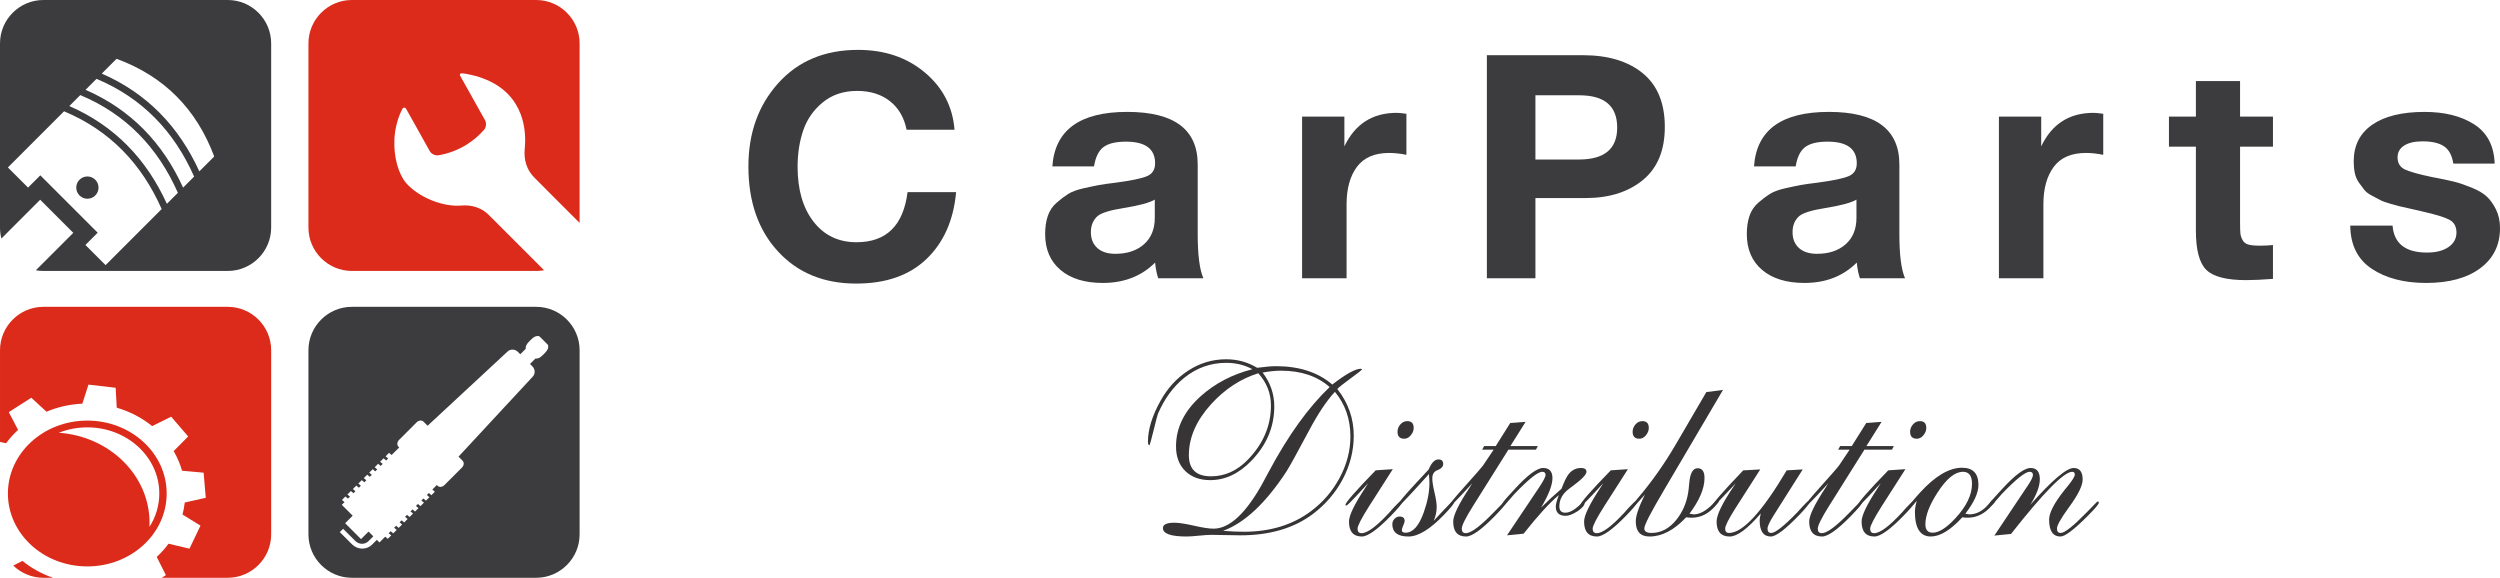 <?xml version="1.0" encoding="UTF-8"?>
<!DOCTYPE svg PUBLIC "-//W3C//DTD SVG 1.1//EN" "http://www.w3.org/Graphics/SVG/1.1/DTD/svg11.dtd">
<!-- Creator: CorelDRAW 2019 (64-Bit) -->
<svg xmlns="http://www.w3.org/2000/svg" xml:space="preserve" width="230.673mm" height="53.311mm" version="1.1" style="shape-rendering:geometricPrecision; text-rendering:geometricPrecision; image-rendering:optimizeQuality; fill-rule:evenodd; clip-rule:evenodd"
viewBox="0 0 23053.07 5327.77"
 xmlns:xlink="http://www.w3.org/1999/xlink">
 <defs>
  <style type="text/css">
   <![CDATA[
    .fil2 {fill:#3C3C3E}
    .fil1 {fill:#3C3C3E}
    .fil3 {fill:#DC2B1B}
    .fil4 {fill:#373435;fill-rule:nonzero}
    .fil0 {fill:#3C3C3E;fill-rule:nonzero}
   ]]>
  </style>
 </defs>
 <g id="Слой_x0020_1">
  <g id="_2427725651680">
   <path class="fil0" d="M8816.49 1771.34c-23.12,258.06 -113.63,463.16 -271.54,615.31 -157.92,152.14 -374.58,228.21 -649.98,228.21 -298.51,0 -538.76,-98.7 -720.74,-296.1 -181.99,-197.4 -272.99,-458.84 -272.99,-784.31 0,-308.13 91.96,-564.27 275.88,-768.4 183.92,-204.14 428.98,-306.21 735.2,-306.21 244.58,0 449.68,69.33 615.3,207.99 165.63,138.66 257.1,314.88 274.44,528.64l-441.99 0c-23.11,-113.63 -74.62,-201.74 -154.54,-264.33 -79.93,-62.58 -180.55,-93.88 -301.88,-93.88 -125.17,0 -230.62,35.15 -316.31,105.44 -85.7,70.29 -145.88,156.47 -180.55,258.54 -34.67,102.07 -52,213.77 -52,335.09 0,211.85 49.11,380.84 147.33,506.99 98.22,126.14 230.14,189.21 395.76,189.21 275.4,0 432.35,-154.07 470.87,-462.2l447.76 0z"/>
   <path id="1" class="fil0" d="M11096.31 2565.75l-415.98 0c-13.47,-38.52 -23.11,-86.67 -28.88,-144.44 -125.18,125.18 -285.99,187.77 -482.42,187.77 -165.63,0 -295.62,-39.97 -389.99,-119.89 -94.36,-79.92 -141.54,-190.17 -141.54,-330.77 0,-63.55 8.18,-119.4 24.55,-167.55 16.37,-48.15 43.32,-88.59 80.88,-121.32 37.56,-32.74 73.18,-59.7 106.88,-80.89 33.7,-21.19 80.41,-38.52 140.1,-52 59.7,-13.48 107.85,-23.59 144.44,-30.33 36.59,-6.74 87.63,-13.96 153.11,-21.67 144.44,-19.26 241.21,-39.48 290.32,-60.66 49.11,-21.19 73.66,-60.66 73.66,-118.44 0,-132.89 -89.55,-199.33 -268.65,-199.33 -94.37,0 -163.7,16.85 -207.99,50.55 -44.29,33.71 -73.18,92.92 -86.67,177.66l-384.2 0c23.11,-335.09 253.24,-502.64 690.41,-502.64 433.31,0 649.97,161.77 649.97,485.31l0 644.19c0,188.73 17.34,323.54 52,404.43zm-447.75 -725.08c-48.15,28.89 -144.44,54.89 -288.88,78 -121.32,19.26 -200.29,43.33 -236.87,72.22 -42.37,36.59 -63.55,86.67 -63.55,150.22 0,61.62 19.74,110.25 59.21,145.88 39.49,35.63 94.85,53.45 166.11,53.45 109.77,0 197.88,-29.37 264.32,-88.11 66.45,-58.74 99.67,-140.11 99.67,-244.11l0 -167.55z"/>
   <path id="2" class="fil0" d="M12968.82 1049.15l0 378.43c-57.77,-11.55 -110.73,-17.33 -158.88,-17.33 -134.81,0 -233.99,42.85 -297.54,128.55 -63.56,85.7 -95.33,200.77 -95.33,345.21l0 681.75 -410.21 0 0 -1490.6 389.99 0 0 274.43c98.21,-206.06 259.02,-309.1 482.42,-309.1 19.26,0 49.11,2.89 89.54,8.66z"/>
   <path class="fil1" d="M13710.76 508.96l886.85 0c231.1,0 414.53,55.37 550.31,166.11 135.77,110.73 203.65,275.87 203.65,495.41 0,215.7 -67.41,378.92 -202.21,489.65 -134.81,110.74 -311.02,166.11 -528.64,166.11l-462.2 0 0 739.52 -447.75 0 0 -2056.8zm447.75 369.76l0 592.19 401.54 0c234.95,0 352.43,-98.22 352.43,-294.65 0,-198.37 -116.52,-297.55 -349.54,-297.55l-404.43 0zm3408.03 1687.04l-415.98 0c-13.47,-38.52 -23.11,-86.67 -28.88,-144.44 -125.18,125.18 -285.99,187.77 -482.42,187.77 -165.63,0 -295.62,-39.97 -389.99,-119.89 -94.36,-79.92 -141.54,-190.17 -141.54,-330.77 0,-63.55 8.18,-119.4 24.55,-167.55 16.37,-48.15 43.32,-88.59 80.88,-121.32 37.56,-32.74 73.18,-59.7 106.88,-80.89 33.7,-21.19 80.41,-38.52 140.1,-52 59.7,-13.48 107.85,-23.59 144.44,-30.33 36.59,-6.74 87.63,-13.96 153.11,-21.67 144.44,-19.26 241.21,-39.48 290.32,-60.66 49.11,-21.19 73.66,-60.66 73.66,-118.44 0,-132.89 -89.55,-199.33 -268.65,-199.33 -94.37,0 -163.7,16.85 -207.99,50.55 -44.29,33.71 -73.18,92.92 -86.67,177.66l-384.2 0c23.11,-335.09 253.24,-502.64 690.41,-502.64 433.31,0 649.97,161.77 649.97,485.31l0 644.19c0,188.73 17.34,323.54 52,404.43zm-447.75 -725.08c-48.15,28.89 -144.44,54.89 -288.88,78 -121.32,19.26 -200.29,43.33 -236.87,72.22 -42.37,36.59 -63.55,86.67 -63.55,150.22 0,61.62 19.74,110.25 59.21,145.88 39.49,35.63 94.85,53.45 166.11,53.45 109.77,0 197.88,-29.37 264.32,-88.11 66.45,-58.74 99.67,-140.11 99.67,-244.11l0 -167.55zm2275.63 -791.52l0 378.43c-57.77,-11.55 -110.73,-17.33 -158.88,-17.33 -134.81,0 -233.99,42.85 -297.54,128.55 -63.56,85.7 -95.33,200.77 -95.33,345.21l0 681.75 -410.21 0 0 -1490.6 389.99 0 0 274.43c98.21,-206.06 259.02,-309.1 482.42,-309.1 19.26,0 49.11,2.89 89.54,8.66zm1565 26l0 277.32 -303.32 0 0 701.97c0,44.29 0.96,76.55 2.89,96.78 1.93,20.22 8.66,40.92 20.22,62.1 11.55,21.19 29.37,35.15 53.45,41.89 24.08,6.74 58.25,10.1 102.55,10.1 50.08,0 91.48,-1.92 124.22,-5.78l0 311.99c-100.15,7.71 -182.96,11.55 -248.44,11.55 -179.11,0 -300.91,-31.29 -365.43,-93.88 -64.51,-62.59 -96.77,-183.44 -96.77,-362.54l0 -774.19 -248.44 0 0 -277.32 248.44 0 0 -327.36 407.32 0 0 327.36 303.32 0zm2044.53 433.31l-381.31 0c-11.56,-75.11 -39.97,-128.07 -85.22,-158.88 -45.26,-30.81 -111.22,-46.22 -197.89,-46.22 -73.17,0 -129.99,13 -170.43,39 -40.44,26 -60.66,62.11 -60.66,108.33 0,53.92 23.11,91.47 69.33,112.66 46.22,21.19 129.03,44.29 248.44,69.33 21.19,3.86 36.59,6.75 46.22,8.66 69.33,13.48 124.69,25.52 166.1,36.12 41.41,10.58 91.96,27.92 151.67,52 59.7,24.07 105.92,51.03 138.66,80.88 32.73,29.85 61.62,69.82 86.66,119.89 25.03,50.07 37.56,107.84 37.56,173.32 0,155.99 -60.66,279.25 -182,369.76 -121.32,90.51 -287.91,135.78 -499.75,135.78 -202.21,0 -368.8,-43.33 -499.76,-130 -130.95,-86.66 -197.4,-219.54 -199.32,-398.64l389.98 0c13.48,165.62 119.41,248.43 317.76,248.43 82.81,0 148.77,-16.85 197.88,-50.55 49.11,-33.7 73.66,-78.48 73.66,-134.33 0,-55.85 -22.15,-95.33 -66.44,-118.44 -44.29,-23.12 -126.14,-48.15 -245.55,-75.11 -9.62,-1.92 -17.33,-3.85 -23.11,-5.78 -13.48,-3.85 -43.33,-10.59 -89.55,-20.22 -46.22,-9.63 -78.48,-16.85 -96.77,-21.67 -18.3,-4.82 -48.15,-13 -89.55,-24.55 -41.4,-11.55 -71.74,-22.63 -90.99,-33.22 -19.26,-10.59 -44.77,-24.08 -76.55,-40.44 -31.78,-16.37 -55.37,-34.18 -70.78,-53.45 -15.41,-19.26 -32.26,-41.88 -50.55,-67.88 -18.3,-26 -30.82,-55.38 -37.56,-88.11 -6.75,-32.74 -10.11,-68.37 -10.11,-106.89 0,-146.36 56.81,-259.02 170.43,-337.98 113.63,-78.96 274.44,-118.44 482.43,-118.44 186.8,0 339.91,38.52 459.31,115.55 119.41,77.03 182,197.4 187.77,361.1z"/>
   <path class="fil2" d="M399.75 0l1700.96 0c219.86,0 399.75,179.9 399.75,399.76l0 1698.94c0,219.86 -179.89,399.76 -399.75,399.76l-1700.96 0c-23.63,0 -46.78,-2.1 -69.31,-6.08l345.4 -345.4 -305.19 -305.19 -357.69 357.69c-8.45,-32.22 -12.96,-66.01 -12.96,-100.79l0 -1698.94c0,-219.86 179.89,-399.76 399.75,-399.76zm388.99 828.14l101.17 -101.17c211.63,88.86 390.65,210.02 539.64,360.98 148.94,150.93 268.2,332.01 360.37,540.45l-101.52 101.52c-93.85,-205.9 -214.05,-385.91 -363.33,-537.19 -149.25,-151.14 -327.24,-273.51 -536.33,-364.58zm-149.6 149.6l101.15 -101.15c211.64,88.86 390.71,209.96 539.69,360.93 148.93,150.94 268.15,332.06 360.33,540.49l-101.51 101.51c-93.83,-205.91 -214.07,-385.89 -363.35,-537.18 -149.23,-151.16 -327.25,-273.49 -536.31,-364.59zm334.44 1466.98l-185.82 -185.82 113.12 -113.12 -529.09 -529.09 -113.12 113.12 -185.81 -185.81 517.84 -517.84c211.62,88.87 390.67,210 539.66,360.96 148.96,150.92 268.16,332.05 360.35,540.47l-517.13 517.13zm-95.06 -787.44c-40.11,-40.1 -105.14,-40.09 -145.27,0.04 -40.09,40.1 -40.09,105.11 0.02,145.21 40.11,40.11 105.14,40.13 145.22,0.03 40.13,-40.13 40.13,-105.17 0.03,-145.28zm59.82 -978.74l136.25 -136.25c439.71,160.88 737.31,463.85 900.71,900.71l-137.32 137.32c-93.81,-205.94 -214.06,-385.9 -363.36,-537.17 -149.21,-151.18 -327.24,-273.51 -536.29,-364.61z"/>
   <path class="fil3" d="M3243.96 0l1700.96 0c219.86,0 399.75,179.9 399.75,399.76l0 1655.64 -239.59 -239.5 -179.93 -180.67c-68.31,-68.3 -96.23,-163.78 -86.68,-260 10.29,-105.75 2.21,-218.85 -37.46,-323.15 -49.94,-130.71 -148.35,-247.49 -318.74,-318 -41.12,-17.64 -86.67,-32.32 -136.6,-43.32 -24.98,-5.14 -80.8,-19.85 -99.89,-11.76l-2.94 2.21 -2.21 2.2 1.46 13.23c81.52,145.42 149.83,266.6 230.64,412.02 13.94,24.24 11,63.89 -8.09,86.65 -44.07,51.43 -95.5,95.47 -151.32,131.47 -10.27,6.63 -20.54,13.22 -30.83,19.1 -8.82,5.14 -18.36,10.28 -27.18,14.69l-10.26 5.15c-16.9,8.8 -33.79,16.15 -51.42,23.51 -11.74,5.14 -24.24,9.53 -37.46,13.95 -13.95,5.14 -27.91,9.54 -42.59,13.22l-15.43 3.66c-18.36,5.15 -37.46,8.82 -56.54,11.75 -29.4,5.15 -64.65,-13.21 -78.59,-38.2 -51.43,-92.53 -103.57,-185.08 -154.97,-277.62 -21.31,-38.18 -42.59,-75.62 -63.9,-113.83 -5.87,-9.53 -17.63,-12.47 -25.71,-7.33l-7.33 7.33c-5.89,11.01 -11.76,22.78 -16.17,33.79 -3.67,8.8 -7.33,16.88 -11.01,25.7 -11.02,27.17 -19.82,55.82 -26.44,84.47 -2.2,8.8 -4.4,18.36 -6.6,27.16 -1.48,8.81 -2.94,16.89 -4.42,25.71 -2.94,13.94 -4.41,27.16 -5.87,41.11 -0.74,9.55 -2.21,19.85 -2.94,29.38l-0.73 17.63c-7.36,162.3 37.46,317.27 107.21,399.53 113.84,132.2 340.78,224 511.91,208.57 93.27,-8.07 185.8,20.58 251.17,86.67l509.97 509.97c-23.47,4.33 -47.63,6.62 -72.31,6.62l-1700.96 0c-219.86,0 -399.75,-179.9 -399.75,-399.76l0 -1698.94c0,-219.86 179.89,-399.76 399.75,-399.76z"/>
   <path class="fil3" d="M399.75 2829.3l1700.96 0c219.86,0 399.75,179.9 399.75,399.76l0 1698.94c0,219.86 -179.89,399.76 -399.75,399.76l-608.92 0 37.94 -24.28 -84.44 -168.07c40.34,-37.27 76.83,-78.02 108.92,-121.73l192.81 45.67 101.8 -212.59 -165.75 -102.09c9.41,-36.09 16.28,-73.11 20.38,-110.89l193.93 -43.54 -19.64 -231.53 -199.05 -18.09c-18.11,-63.69 -44.25,-124.38 -77.37,-181.12l133.98 -134.79 -156.77 -182.2 -175.74 86.64c-93.52,-75.95 -204.28,-134.4 -326.24,-169.69l-10.13 -183.66 -250.85 -29.11 -56.55 175.6c-117.42,5.41 -228.92,31.44 -330.32,74.2l-140.27 -128.95 -207.41 132.78 85.43 163.83c-40.97,37.6 -78,78.83 -110.53,123.1l-55.91 -12.46 0 -845.75c0,-219.86 179.89,-399.76 399.75,-399.76zm88.83 2498.47l-88.83 0c-107.41,0 -205.27,-42.96 -277.29,-112.52l84.51 -43.11c81.97,66.61 177.21,119.76 281.61,155.63zm316.37 -1387.01c366.69,0 663.95,273.07 663.95,609.92 0,112.39 -33.12,217.66 -90.84,308.07 0.61,-12.55 0.97,-25.14 0.97,-37.83 0,-438.38 -368.64,-797.68 -836.67,-830.57 80.55,-31.9 169.32,-49.6 262.6,-49.6zm-0.03 -62.45c404.28,0 732.03,301.03 732.03,672.37 0,371.34 -327.75,672.37 -732.03,672.37 -404.28,0 -732.02,-301.03 -732.02,-672.37 0,-371.34 327.74,-672.37 732.02,-672.37z"/>
   <path class="fil2" d="M3243.96 2829.3l1700.96 0c219.86,0 399.75,179.9 399.75,399.76l0 1698.94c0,219.86 -179.89,399.76 -399.75,399.76l-1700.96 0c-219.86,0 -399.75,-179.9 -399.75,-399.76l0 -1698.94c0,-219.86 179.89,-399.76 399.75,-399.76zm1643.27 526.71l21.33 21.33c26.77,26.78 28.91,68.74 4.74,94.8l-13.05 13.99 -26.77 29.16 -18.24 19.66 -3.32 3.33 -20.17 22.05 -3.55 3.56 -18.25 19.66 -16.12 17.55 -10.66 11.6 -18.26 19.69 -13.48 14.45 -13.52 14.46 -18.25 19.66 -27.02 28.93 -61.61 66.35 -247.22 266.65 -18.26 19.68 -110.91 119.44 -26.77 28.67 31.05 31.06 -0.01 0.01 6.64 6.64c15.86,15.83 13.28,44.06 -5.68,63.03l-162.13 162.12c-19.2,19.2 -47.19,21.54 -63.05,5.7l-6.63 -6.64 -41.69 41.69 23.45 20.16 -31.76 31.76 -23.46 -20.15 -18.5 18.5 23.47 20.13 -31.76 31.78 -23.7 -19.92 -18.47 18.47 23.68 19.92 -31.99 32.01 -23.47 -20.15 -18.49 18.49 23.67 19.92 -31.96 31.98 -23.46 -20.15 -18.49 18.49 23.7 19.92 -32.01 31.99 -23.45 -20.15 -18.49 18.49 23.45 20.16 -31.74 31.73 -23.46 -20.14 -18.5 18.5 23.46 20.15 -31.74 31.74 -23.71 -19.9 -18.25 18.25 23.47 20.13 -31.77 31.78 -23.69 -19.92 -18.49 18.49 23.7 19.91 -32 32 -23.47 -20.14 -53.34 53.34 -23.95 -23.95 -44.32 44.31c-23.46,23.47 -54.5,35.55 -86.27,36.5l-9 0c-32.22,-1.42 -64.47,-14.69 -89.36,-39.59l-112.57 -112.57 30.58 -30.59 112.59 112.59c33.9,33.9 88.39,34.37 121.56,1.19l44.31 -44.32 -43.83 -43.84 -69.44 69.44 -146.47 -146.47 69.44 -69.44 -100.25 -100.26 25.13 -25.13 -0.01 0 -0.25 0.25 -23.47 -20.16 31.77 -31.76 23.7 19.92 18.49 -18.49 -23.7 -19.92 32 -31.99 23.47 20.14 18.47 -18.47 -23.7 -19.93 32.01 -31.99 23.46 20.15 18.49 -18.49 -23.48 -20.15 31.77 -31.75 23.45 20.16 18.5 -18.5 -23.46 -20.16 31.74 -31.75 23.71 19.92 18.25 -18.25 -23.45 -20.18 31.74 -31.72 23.71 19.9 18.26 -18.26 -23.47 -20.14 31.75 -31.76 23.71 19.91 18.49 -18.49 -23.7 -19.92 32 -32 23.45 20.17 18.51 -18.51 -0.01 0 -23.45 -20.14 31.74 -31.75 23.46 20.14 0.01 0 70.15 -70.15 -6.63 -6.64c-15.88,-15.88 -13.51,-43.85 5.69,-63.05l162.11 -162.13c18.96,-18.96 47.17,-21.56 63.06,-5.68l6.63 6.64 0.01 -0.01 31.04 31.05 28.68 -26.77 119.45 -110.92 19.67 -18.24 333 -308.85 7.35 -6.87 21.58 -20.15 19.66 -18.24 14.93 -13.98 6.42 -5.95 7.58 -7.08 19.66 -18.26 29.16 -26.79 19.67 -18.25 17.06 -16.11 11.86 -10.91 19.68 -18.25 29.15 -26.78 13.98 -13.03c26.07,-24.18 68.03,-22.06 94.81,4.74l21.33 21.33 50.47 -50.48c-1.18,-6.4 -0.71,-13.98 1.19,-21.58 0.96,-4.26 2.38,-8.05 4.25,-11.86 1.93,-4.25 4.31,-8.04 6.91,-11.59l0.81 -1.03 0.82 -1.03 1.65 -2.05 1.67 -2.04 1.26 -1.53 2.55 -3.03 0.43 -0.5c5.73,-6.71 11.71,-13.22 17.96,-19.5l1.87 -1.87 0.01 -0.01 1.42 -1.4 0.01 0c6.16,-6.04 12.52,-11.86 19.06,-17.41l1.01 -0.85 1.01 -0.85 3.05 -2.52 1.03 -0.83 1.02 -0.83 1.03 -0.82 1.03 -0.82 1.03 -0.81c10.66,-7.83 22.3,-11.86 32.72,-12.81l8.49 -0.02c6.9,0.72 12.84,2.86 16.39,6.42l71.11 71.12c10.2,10.19 9.25,36.73 -6.41,57.58l-0.81 1.03 -0.82 1.03 -1.14 1.43 -0.36 0.44 -1.58 1.93 -1.43 1.74 -3.21 3.8 -0.56 0.66 -0.26 0.3 -2.39 2.73 -0.14 0.17 -2.15 2.4 -0.04 0.06 -3.1 3.4 -2.71 2.91c-2.42,2.58 -4.89,5.12 -7.39,7.62l-2.36 2.34 -0.01 0 -0.94 0.93 -0.01 0 -1.43 1.39 -1.92 1.84c-1.92,1.83 -3.88,3.64 -5.84,5.42l-0.98 0.89 -3.96 3.52 -1 0.87 -0.5 0.43 -2.51 2.15 -3.04 2.55 -1.01 0.84 -2.56 2.08 -0.51 0.41 -1.03 0.83 -1.03 0.82 -1.03 0.81c-3.56,2.6 -7.35,4.98 -11.61,6.88 -3.79,1.9 -7.6,3.33 -11.87,4.28 -7.58,1.87 -15.16,2.37 -21.54,1.17l-50.48 50.48zm-122.32 276.37l18.26 -19.69 -0.23 -0.23 -18.27 19.68 0.24 0.24z"/>
   <path class="fil4" d="M11603 3441.86c-163.44,50.83 -308.61,146.26 -435.85,285.94 -136.4,151.02 -204.4,307.15 -204.4,469.5 0,129.8 68.01,194.89 204.4,194.89 126.51,0 238.77,-50.46 337.49,-151.02 143.34,-147.36 215.01,-314.83 215.01,-502.41 0,-111.52 -38.76,-210.61 -116.65,-296.91zm-324.7 1453.11c68.75,5.48 132.37,8.4 190.87,8.4 244.99,0 451.95,-63.62 621.25,-190.87 109.33,-81.91 195.99,-182.83 260.35,-302.03 67.65,-125.05 101.65,-253.39 101.65,-384.66 0,-160.16 -47.53,-297.65 -142.6,-412.46 -74.95,79.34 -154.3,198.18 -238.77,356.88 -111.89,209.88 -181.73,336.03 -208.79,378.08 -191.23,292.16 -386.13,474.26 -583.95,546.66zm1053.09 -1308.31c101.29,128.34 151.75,272.04 151.75,430.37 0,141.5 -34.74,276.8 -103.85,406.24 -67.28,124.69 -159.06,230.73 -275.34,318.12 -174.41,129.8 -396.36,194.89 -665.49,194.89 -29.98,0 -74.96,-0.73 -134.57,-2.2 -59.59,-1.46 -104.58,-2.19 -134.56,-2.19 -25.59,0 -63.62,2.56 -114.08,7.68 -50.46,5.13 -88.5,7.69 -114.09,7.69 -145.16,0 -217.57,-25.96 -217.57,-77.89 0,-32.91 35.11,-49.36 104.95,-49.36 40.58,0 100.92,9.14 181,27.42 80.08,18.29 140.41,27.42 181,27.42 142.97,0 289.96,-133.1 441.35,-399.65 4.39,-7.69 27.42,-50.1 68.74,-127.25 177.71,-332.74 364.56,-592.36 560.18,-778.85 -113.72,-100.55 -263.27,-151.01 -449.02,-151.01 -49.73,0 -106.4,5.85 -168.93,17.18 71.67,94.34 107.49,198.19 107.49,311.91 0,188.31 -69.84,355.05 -209.88,500.21 -115.55,119.94 -242.43,179.91 -380.28,179.91 -96.53,0 -172.95,-27.79 -230.36,-83.74 -57.04,-55.95 -85.57,-131.64 -85.57,-227.44 0,-172.95 76.79,-327.99 230,-464.74 131.27,-117.01 289.23,-199.29 474.26,-246.82 -71.67,-39.13 -151.75,-58.87 -240.97,-58.87 -143.7,0 -272.41,45.71 -385.76,136.76 -102.02,81.91 -183.56,192.7 -244.26,333.11 -3.66,8.4 -17.18,60.33 -40.58,155.03 -20.85,83.01 -32.91,127.98 -36.57,134.56 -9.87,0 -14.99,-10.6 -14.99,-31.08 0,-114.45 39.13,-241.33 117.74,-381.37 64.36,-114.81 147.73,-205.86 249.75,-272.77 108.6,-71.31 225.97,-107.14 352.49,-107.14 105.67,0 201.48,26.33 287.03,78.62 74.23,-9.87 132.01,-14.99 173.32,-14.99 214.28,0 387.59,56.31 519.6,169.3 125.05,-96.9 212.81,-145.53 263.64,-145.53 7.31,1.46 10.6,3.66 10.6,7.32 -8.41,9.5 -40.59,34.37 -96.17,74.95 -71.67,52.29 -115.55,87.03 -132,104.22z"/>
   <path id="1" class="fil4" d="M12616.23 4455.46c-17.92,19.75 -52.29,57.4 -103.85,112.25 -58.5,62.89 -91.05,94.34 -97.63,94.34 -5.49,0 -8.41,-2.2 -8.41,-6.59 0,-20.48 92.88,-126.88 279,-318.48l157.96 -10.6 -218.66 341.89c-70.94,111.89 -106.4,181 -106.4,206.59 0,27.79 12.43,41.68 37.3,41.68 53.76,0 139.31,-63.99 257.06,-191.6 3.29,-4.02 10.6,-12.43 21.21,-24.49l25.59 -27.79c29.98,-32.18 47.9,-48.27 53.75,-48.27 8.41,0 12.8,3.66 12.8,10.97 0,12.06 -33.64,52.29 -100.56,121.04 -123.95,127.24 -213.18,190.87 -267.29,190.87 -79.34,0 -118.84,-46.07 -118.84,-138.22 0,-55.95 50.46,-160.15 151.39,-313 6.95,-9.87 15.72,-23.77 25.59,-40.58zm270.58 -473.89c0,-24.86 8.77,-47.54 26.32,-68.02 17.55,-20.11 38.77,-30.34 63.99,-30.34 39.13,0 58.87,20.84 58.87,62.89 0,23.77 -8.77,46.07 -26.32,67.28 -17.56,21.58 -37.67,32.18 -60.7,32.18 -41.32,0 -62.16,-21.21 -62.16,-63.99z"/>
   <path id="2" class="fil4" d="M13176.77 4370.99c-27.78,30.35 -76.41,83.74 -146.26,160.89 -81.17,88.12 -124.68,132.37 -130.54,132.37 -6.95,0 -10.6,-2.93 -10.6,-8.78 0,-13.52 57.41,-81.9 172.22,-205.49l112.62 -121.04c25.6,-61.79 55.59,-92.5 89.95,-92.5 29.25,0 43.88,13.89 43.88,41.68 0,23.04 -15.36,41.31 -46.08,54.85 -36.2,10.6 -54.48,36.93 -54.48,79.34 0,29.25 6.95,72.77 20.48,130.18 13.53,57.4 20.11,100.92 20.11,130.17 0,44.97 -9.14,88.13 -27.79,129.81l89.95 -96.53c50.83,-54.12 78.62,-81.55 83.74,-81.55 8.4,0 12.79,3.66 12.79,10.97 0,10.6 -28.52,46.07 -85.93,106.04 -130.54,137.12 -241.7,205.86 -333.11,205.86 -99.09,0 -148.82,-38.04 -148.82,-113.72 0,-18.29 6.59,-34.74 19.75,-49 13.16,-14.26 29.25,-21.58 47.9,-21.58 30.71,0 46.07,13.9 46.07,41.68 0,8.05 -4.39,21.58 -13.16,40.95 -8.41,19.38 -12.8,33.64 -12.8,42.78 0,15.72 10.97,23.77 33.28,23.77 68.38,0 124.68,-62.52 168.93,-187.57 34.74,-98.37 52.3,-188.68 52.3,-270.95 0,-9.14 -0.37,-19.75 -1.1,-31.08l-3.3 -51.56z"/>
   <path id="3" class="fil4" d="M13577.18 4455.46c-17.92,19.75 -52.29,57.4 -103.85,112.25 -58.5,62.89 -91.05,94.34 -97.63,94.34 -5.49,0 -8.41,-2.2 -8.41,-6.59 0,-9.86 46.44,-66.55 139.31,-169.66 102.02,-113.72 159.06,-179.54 171.49,-197.46l95.07 -141.87 -106.04 0 18.29 -32.91 107.13 0 133.83 -213.18 141.51 -10.6 -140.41 223.78 253.03 0 -17.19 32.91 -254.12 0 -327.63 521.79c-68.38,109.33 -102.39,178.07 -102.39,206.59 0,27.79 12.43,41.68 37.3,41.68 47.9,0 133.47,-63.99 257.06,-191.6 61.06,-63.26 94.7,-96.9 100.55,-100.56 8.41,0 12.8,3.66 12.8,10.97 0,12.06 -33.64,52.29 -100.56,121.04 -123.95,127.24 -213.18,190.87 -267.29,190.87 -79.34,0 -118.84,-46.07 -118.84,-138.22 0,-55.95 50.46,-160.15 151.39,-313 6.95,-9.87 15.72,-23.77 25.59,-40.58z"/>
   <path id="4" class="fil4" d="M13896.39 4936.29l294.36 -439.15c40.58,-60.7 61.06,-99.83 61.06,-117.75 0,-19.38 -9.87,-28.88 -29.98,-28.88 -40.95,0 -127.25,68.75 -258.52,206.23 -17.55,19.38 -35.47,39.49 -53.39,61.06 -24.86,31.08 -40.95,46.44 -49,46.44 -6.95,0 -10.6,-2.93 -10.6,-8.78 0,-12.06 16.82,-36.2 50.46,-72.77l69.48 -76.05c117.38,-127.61 203.67,-191.23 259.62,-191.23 57.03,0 85.56,31.44 85.56,94.33 0,63.26 -35.1,153.94 -105.3,271.68l2.19 -2.19c59.24,-59.24 121.4,-116.65 186.48,-172.22 23.78,-62.16 43.88,-104.95 61.07,-128.35 30.71,-42.04 70.2,-63.25 118.84,-63.25 33.64,0 50.46,11.69 50.46,35.47 0,24.86 -42.41,68.74 -127.25,131.63l-32.91 24.5c-59.96,44.6 -89.94,98.36 -89.94,161.98 0,39.13 18.28,58.87 54.48,58.87 47.17,0 102.75,-35.11 166.74,-105.31 8.41,1.47 12.8,4.76 12.8,10.61 0,25.59 -23.04,53.02 -68.75,82.63 -42.77,27.06 -78.25,40.59 -106.03,40.59 -61.43,0 -92.14,-28.52 -92.14,-85.57 0,-20.84 9.5,-55.95 28.15,-105.3 -85.2,70.94 -193.43,189.4 -324.7,355.78l-153.22 14.99z"/>
   <path id="5" class="fil4" d="M14784.2 4455.46c-17.92,19.75 -52.29,57.4 -103.85,112.25 -58.5,62.89 -91.05,94.34 -97.63,94.34 -5.49,0 -8.41,-2.2 -8.41,-6.59 0,-20.48 92.88,-126.88 279,-318.48l157.96 -10.6 -218.66 341.89c-70.94,111.89 -106.4,181 -106.4,206.59 0,27.79 12.43,41.68 37.3,41.68 53.76,0 139.31,-63.99 257.06,-191.6 3.29,-4.02 10.6,-12.43 21.21,-24.49l25.59 -27.79c29.98,-32.18 47.9,-48.27 53.75,-48.27 8.41,0 12.8,3.66 12.8,10.97 0,12.06 -33.64,52.29 -100.56,121.04 -123.95,127.24 -213.18,190.87 -267.29,190.87 -79.34,0 -118.84,-46.07 -118.84,-138.22 0,-55.95 50.46,-160.15 151.39,-313 6.95,-9.87 15.72,-23.77 25.59,-40.58zm270.58 -473.89c0,-24.86 8.77,-47.54 26.32,-68.02 17.55,-20.11 38.77,-30.34 63.99,-30.34 39.13,0 58.87,20.84 58.87,62.89 0,23.77 -8.77,46.07 -26.32,67.28 -17.56,21.58 -37.67,32.18 -60.7,32.18 -41.32,0 -62.16,-21.21 -62.16,-63.99z"/>
   <path id="6" class="fil4" d="M15888.11 3595.44l-547.01 929.13c-118.85,200.75 -178.44,316.65 -178.44,348.1 0,27.78 21.94,41.68 65.45,41.68 88.49,0 165.28,-40.59 230.36,-121.76 56.32,-70.58 92.51,-153.21 108.23,-247.19 3.3,-20.84 6.96,-51.92 10.6,-93.97 8.05,-89.21 33.65,-133.83 77.16,-133.83 42.04,0 63.25,29.98 63.25,89.95 0,96.16 -46.07,205.86 -138.58,329.09 4.03,0 10.6,1.1 18.65,3.29 8.05,2.2 14.63,3.3 18.65,3.3 56.67,0 115.92,-32.18 178.08,-96.17l31.08 -32.18c3.29,-5.12 8.4,-7.32 14.99,-7.32 5.49,0 8.4,4.03 8.4,12.8 0,4.76 -0.73,8.4 -2.19,10.6l-24.5 29.25c-64.35,75.69 -138.57,113.72 -222.68,113.72 -12.79,0 -29.98,-1.1 -51.56,-3.66 -110.42,118.11 -222.68,176.98 -337.13,176.98 -84.83,0 -127.24,-46.81 -127.24,-140.41 0,-50.83 27.78,-132 83,-243.53l2.2 -4.02 -69.85 78.25c-15.72,17.55 -25.95,26.69 -31.08,26.69 -6.95,0 -10.6,-2.93 -10.6,-8.78 0,-5.48 14.63,-25.59 43.88,-59.96 128.71,-150.65 246.09,-317.02 352.49,-499.12l280.82 -480.83 153.58 -20.11z"/>
   <path id="7" class="fil4" d="M16356.52 4750.53c-38.4,60.7 -57.77,102.02 -57.77,124.32 0,26.33 11.33,39.5 34.37,39.5 36.93,0 116.28,-62.53 237.67,-187.21 2.93,-2.93 20.12,-21.58 51.56,-56.67 27.79,-30.72 44.24,-46.08 49.36,-46.08 8.41,0 12.8,2.93 12.8,8.78 0,12.06 -28.88,48.26 -86.3,108.23 -130.9,137.12 -220.48,205.86 -268.75,205.86 -68.74,0 -103.12,-49.73 -103.12,-149.19 0,-13.53 3.3,-34.74 10.24,-63.26 -121.76,141.51 -217.21,212.45 -286.67,212.45 -80.45,0 -120.67,-46.07 -120.67,-138.22 0,-61.42 53.75,-171.12 160.88,-329.09l16.09 -23.77c-127.61,137.12 -194.16,205.86 -199.28,205.86 -6.95,0 -10.6,-2.2 -10.6,-6.59 0,-17.91 92.87,-123.95 278.26,-318.11l157.23 -8.77 -231.46 362c-61.43,97.26 -92.14,158.32 -92.14,184.29 0,26.33 11.7,39.5 35.47,39.5 126.15,0 303.49,-192.34 532.02,-577.37l147.73 -8.4 -266.92 421.96z"/>
   <path id="8" class="fil4" d="M16860.02 4455.46c-17.92,19.75 -52.29,57.4 -103.85,112.25 -58.5,62.89 -91.05,94.34 -97.63,94.34 -5.49,0 -8.41,-2.2 -8.41,-6.59 0,-9.86 46.44,-66.55 139.31,-169.66 102.02,-113.72 159.06,-179.54 171.49,-197.46l95.07 -141.87 -106.04 0 18.29 -32.91 107.13 0 133.83 -213.18 141.51 -10.6 -140.41 223.78 253.03 0 -17.19 32.91 -254.12 0 -327.63 521.79c-68.38,109.33 -102.39,178.07 -102.39,206.59 0,27.79 12.43,41.68 37.3,41.68 47.9,0 133.47,-63.99 257.06,-191.6 61.06,-63.26 94.7,-96.9 100.55,-100.56 8.41,0 12.8,3.66 12.8,10.97 0,12.06 -33.64,52.29 -100.56,121.04 -123.95,127.24 -213.18,190.87 -267.29,190.87 -79.34,0 -118.84,-46.07 -118.84,-138.22 0,-55.95 50.46,-160.15 151.39,-313 6.95,-9.87 15.72,-23.77 25.59,-40.58z"/>
   <path id="9" class="fil4" d="M17343.05 4455.46c-17.92,19.75 -52.29,57.4 -103.85,112.25 -58.5,62.89 -91.05,94.34 -97.63,94.34 -5.49,0 -8.41,-2.2 -8.41,-6.59 0,-20.48 92.88,-126.88 279,-318.48l157.96 -10.6 -218.66 341.89c-70.94,111.89 -106.4,181 -106.4,206.59 0,27.79 12.43,41.68 37.3,41.68 53.76,0 139.31,-63.99 257.06,-191.6 3.29,-4.02 10.6,-12.43 21.21,-24.49l25.59 -27.79c29.98,-32.18 47.9,-48.27 53.75,-48.27 8.41,0 12.8,3.66 12.8,10.97 0,12.06 -33.64,52.29 -100.56,121.04 -123.95,127.24 -213.18,190.87 -267.29,190.87 -79.34,0 -118.84,-46.07 -118.84,-138.22 0,-55.95 50.46,-160.15 151.39,-313 6.95,-9.87 15.72,-23.77 25.59,-40.58zm270.58 -473.89c0,-24.86 8.77,-47.54 26.32,-68.02 17.55,-20.11 38.77,-30.34 63.99,-30.34 39.13,0 58.87,20.84 58.87,62.89 0,23.77 -8.77,46.07 -26.32,67.28 -17.56,21.58 -37.67,32.18 -60.7,32.18 -41.32,0 -62.16,-21.21 -62.16,-63.99z"/>
   <path id="10" class="fil4" d="M17754.41 4833.9c0,52.29 22.67,78.25 67.64,78.25 56.32,0 125.42,-43.51 206.96,-130.9 103.49,-110.79 155.4,-217.57 155.4,-320.31 0,-73.5 -27.79,-110.43 -83.74,-110.43 -73.49,0 -151.01,62.89 -232.56,188.67 -75.68,116.28 -113.71,214.65 -113.71,294.72zm368.57 -97.26c3.3,0 9.14,1.1 16.82,3.29 8.05,2.2 13.9,3.3 18.29,3.3 67.65,0 127.98,-32.18 181.36,-96.9l28.16 -32.91c4.39,-4.03 10.6,-5.86 18.65,-5.86 5.85,0 8.77,4.03 8.77,12.8 0,4.76 -0.73,8.4 -2.2,10.6l-24.49 28.88c-64.36,76.06 -138.95,114.09 -224.15,114.09 -15.72,0 -32.17,-1.1 -49.36,-3.66 -108.23,118.11 -205.13,176.98 -290.33,176.98 -97.63,0 -146.63,-76.06 -146.63,-228.17 0,-25.96 5.86,-59.6 17.19,-100.93 -22.67,29.25 -38.76,43.88 -48.27,43.88 -6.95,0 -10.6,-2.93 -10.6,-8.41 0,-9.5 29.99,-46.8 89.95,-112.62 138.94,-151.75 267.65,-227.8 386.13,-227.8 100.92,0 151.38,52.66 151.38,158.33 0,72.77 -40.22,161.25 -120.67,265.1z"/>
   <path id="11" class="fil4" d="M18390.64 4938.49l285.58 -427.46c0.73,-0.73 5.48,-7.32 13.89,-20.11 37.3,-54.49 55.95,-91.41 55.95,-111.53 0,-19.38 -9.87,-28.88 -29.98,-28.88 -40.95,0 -127.25,68.75 -258.52,206.23 -17.55,19.38 -35.47,39.49 -53.39,61.06 -24.86,31.08 -40.95,46.44 -49,46.44 -6.95,0 -10.6,-2.93 -10.6,-8.78 0,-12.06 16.82,-36.2 50.46,-72.77l69.48 -76.05c117.38,-127.61 203.67,-191.23 259.62,-191.23 57.03,0 85.56,34.73 85.56,103.85 0,63.25 -29.25,142.23 -88.12,236.2 200.38,-226.7 333.83,-340.05 400.38,-340.05 55.22,0 82.64,35.47 82.64,106.4 0,51.92 -36.2,129.07 -108.23,230.73 -4.39,6.22 -13.16,19.01 -26.69,37.3 -68.01,93.97 -102.02,155.4 -102.02,184.66 0,26.69 11.7,39.86 35.11,39.86 35.83,0 114.45,-62.53 236.57,-187.21l100.56 -102.76c9.14,0 13.89,3.66 13.89,10.97 0,12.8 -31.81,51.19 -95.43,114.45l-12.8 13.16c-122.85,122.86 -204.76,184.3 -245.35,184.3 -69.85,0 -104.95,-51.93 -104.95,-155.77 0,-62.52 46.8,-152.85 140.41,-270.95 5.85,-7.31 16.82,-20.84 33.27,-40.94 42.05,-51.56 63.26,-86.3 63.26,-104.22 0,-16.45 -8.05,-24.86 -24.5,-24.86 -75.32,0 -262.9,190.87 -563.83,572.98l-153.22 15z"/>
  </g>
 </g>
</svg>
